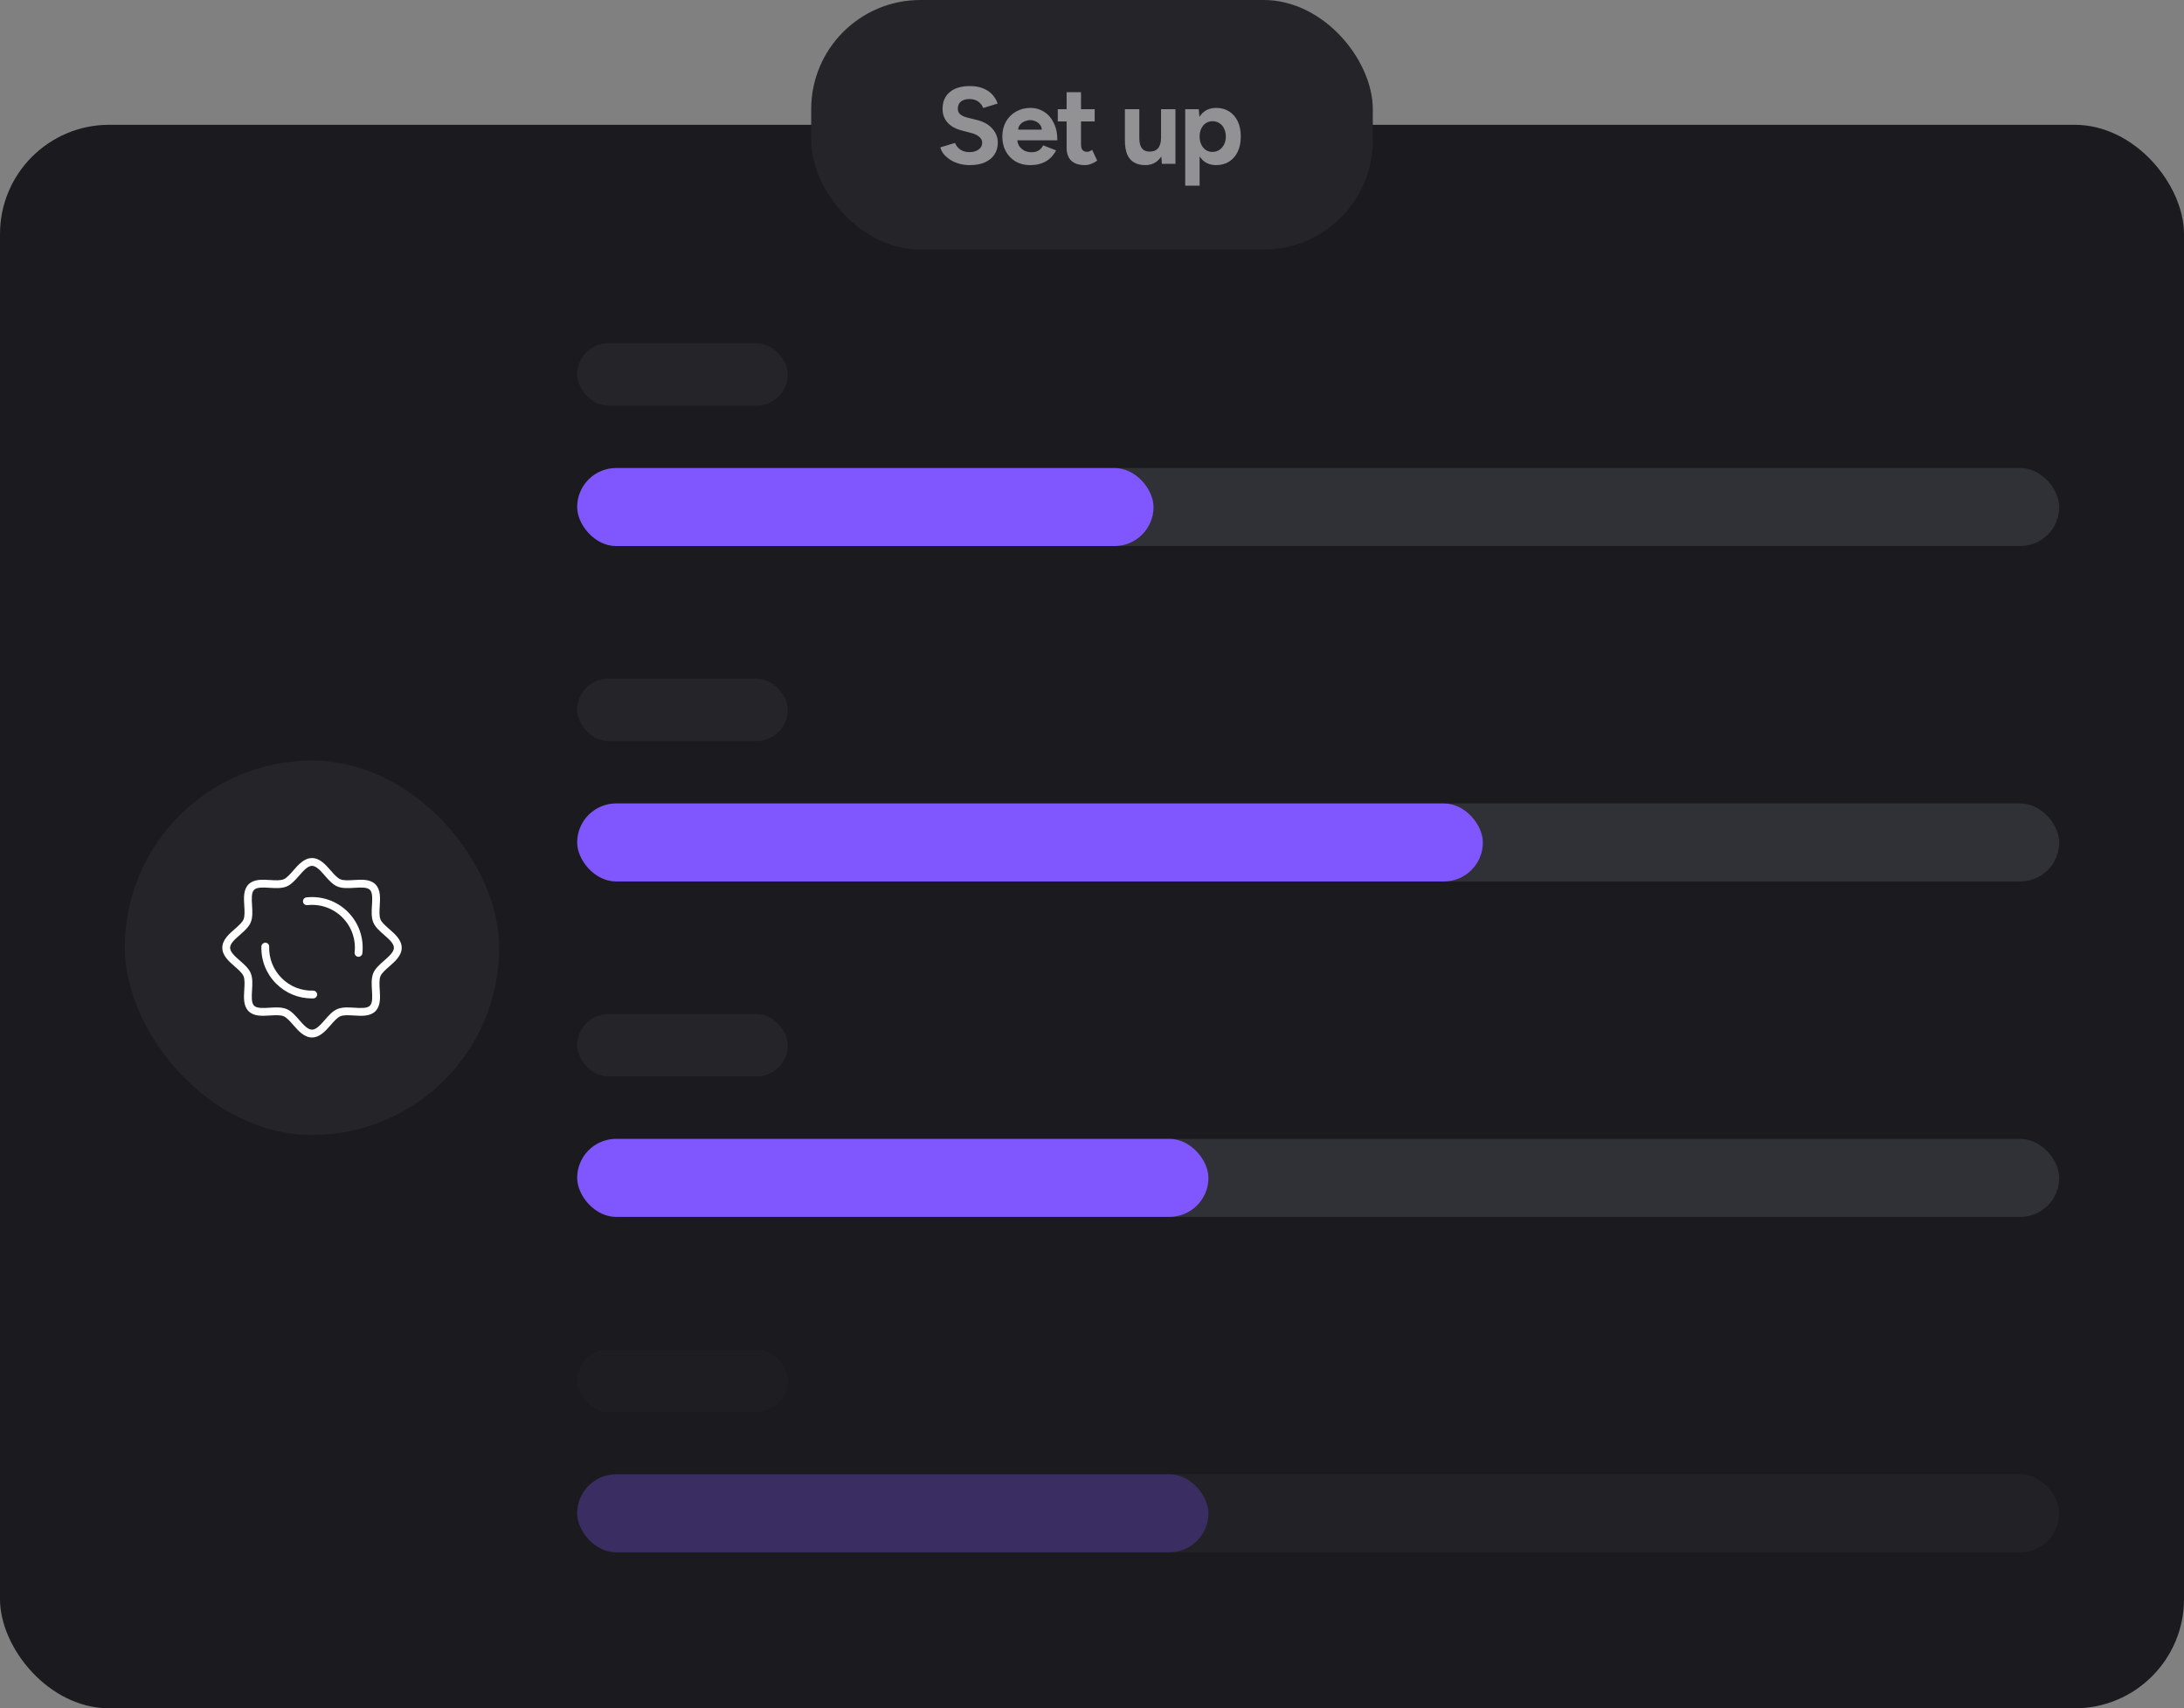 <svg width="280" height="219" viewBox="0 0 280 219" fill="none" xmlns="http://www.w3.org/2000/svg">
<rect x="0" y="0" width="280" height="219" fill="#808080" stroke="none"/>
<rect y="16" width="280" height="203" rx="14" fill="#1B1B1F"/>
<rect x="16" y="97.5" width="48" height="48" rx="24" fill="#242429"/>
<path d="M40.146 126.992C38.61 127.041 37.185 126.464 36.111 125.389C35.037 124.314 34.467 122.881 34.508 121.354C34.515 121.078 34.297 120.848 34.021 120.841C33.779 120.855 33.515 121.052 33.508 121.328C33.461 123.133 34.133 124.826 35.404 126.096C36.632 127.324 38.256 127.994 39.993 127.994C40.052 127.994 40.112 127.994 40.172 127.992C40.448 127.985 40.666 127.755 40.659 127.479C40.652 127.202 40.41 126.997 40.146 126.992ZM39.288 115.041C39.014 115.072 38.816 115.318 38.846 115.593C38.877 115.867 39.117 116.064 39.398 116.035C41.066 115.853 42.705 116.426 43.89 117.61C45.074 118.795 45.648 120.432 45.464 122.102C45.433 122.377 45.632 122.624 45.906 122.654C45.924 122.656 45.943 122.657 45.961 122.657C46.213 122.657 46.429 122.468 46.457 122.211C46.674 120.238 45.996 118.303 44.596 116.903C43.196 115.503 41.264 114.826 39.288 115.041ZM49.902 119.098C49.431 118.686 48.944 118.26 48.78 117.865C48.603 117.439 48.644 116.77 48.684 116.124C48.746 115.103 48.811 114.049 48.132 113.369C47.453 112.69 46.398 112.756 45.377 112.817C44.729 112.856 44.061 112.896 43.636 112.721C43.241 112.557 42.815 112.07 42.403 111.599C41.748 110.85 41.004 110 40 110C38.996 110 38.252 110.85 37.598 111.598C37.186 112.069 36.76 112.556 36.365 112.72C35.939 112.897 35.27 112.856 34.624 112.816C33.603 112.755 32.548 112.688 31.869 113.368C31.19 114.048 31.254 115.102 31.317 116.123C31.356 116.77 31.397 117.438 31.221 117.864C31.057 118.259 30.57 118.685 30.099 119.097C29.35 119.752 28.5 120.496 28.5 121.5C28.5 122.504 29.35 123.248 30.098 123.902C30.569 124.314 31.056 124.74 31.22 125.135C31.397 125.561 31.356 126.23 31.316 126.876C31.254 127.897 31.189 128.951 31.868 129.631C32.548 130.311 33.603 130.245 34.623 130.183C35.269 130.143 35.938 130.102 36.364 130.279C36.759 130.443 37.185 130.93 37.597 131.401C38.252 132.15 38.996 133 40 133C41.004 133 41.748 132.15 42.402 131.402C42.814 130.931 43.24 130.444 43.635 130.28C44.061 130.104 44.729 130.144 45.376 130.184C46.396 130.245 47.452 130.311 48.131 129.632C48.81 128.952 48.746 127.898 48.683 126.877C48.644 126.23 48.603 125.562 48.779 125.136C48.943 124.741 49.43 124.315 49.901 123.903C50.65 123.248 51.5 122.504 51.5 121.5C51.5 120.496 50.65 119.752 49.902 119.098ZM49.242 123.151C48.685 123.639 48.108 124.143 47.855 124.754C47.59 125.393 47.638 126.179 47.685 126.939C47.734 127.738 47.784 128.564 47.424 128.925C47.064 129.286 46.236 129.236 45.438 129.186C44.678 129.14 43.892 129.091 43.253 129.356C42.642 129.609 42.138 130.185 41.65 130.743C41.11 131.361 40.55 132 40 132C39.45 132 38.89 131.361 38.35 130.743C37.862 130.186 37.358 129.609 36.747 129.356C36.357 129.194 35.913 129.149 35.453 129.149C35.159 129.149 34.858 129.167 34.561 129.185C33.763 129.234 32.936 129.285 32.575 128.924C32.214 128.563 32.265 127.737 32.314 126.938C32.361 126.178 32.409 125.392 32.144 124.753C31.891 124.142 31.315 123.638 30.757 123.15C30.139 122.61 29.5 122.05 29.5 121.5C29.5 120.95 30.139 120.39 30.758 119.849C31.315 119.361 31.892 118.857 32.145 118.246C32.41 117.607 32.362 116.821 32.315 116.061C32.266 115.262 32.216 114.436 32.576 114.075C32.937 113.714 33.766 113.766 34.562 113.814C35.324 113.862 36.109 113.909 36.747 113.644C37.358 113.391 37.862 112.815 38.35 112.257C38.89 111.639 39.45 111 40 111C40.55 111 41.11 111.639 41.651 112.258C42.139 112.815 42.643 113.392 43.254 113.645C43.893 113.91 44.678 113.863 45.439 113.815C46.237 113.766 47.065 113.716 47.425 114.076C47.786 114.437 47.735 115.263 47.686 116.062C47.639 116.822 47.591 117.608 47.856 118.247C48.109 118.858 48.685 119.362 49.243 119.85C49.861 120.39 50.5 120.95 50.5 121.5C50.5 122.05 49.861 122.61 49.242 123.151Z" fill="white"/>
<rect x="74" y="44" width="27" height="8" rx="4" fill="#242429"/>
<rect x="74" y="60" width="190" height="10" rx="5" fill="#303037"/>
<rect x="74" y="60" width="73.889" height="10" rx="5" fill="#8057FF"/>
<rect x="74" y="87" width="27" height="8" rx="4" fill="#242429"/>
<rect x="74" y="103" width="190" height="10" rx="5" fill="#303037"/>
<rect x="74" y="103" width="116.111" height="10" rx="5" fill="#8057FF"/>
<rect x="74" y="130" width="27" height="8" rx="4" fill="#242429"/>
<rect x="74" y="146" width="190" height="10" rx="5" fill="#303037"/>
<rect x="74" y="146" width="80.926" height="10" rx="5" fill="#8057FF"/>
<g opacity="0.3">
<rect x="74" y="173" width="27" height="8" rx="4" fill="#242429"/>
<rect x="74" y="189" width="190" height="10" rx="5" fill="#303037"/>
<rect x="74" y="189" width="80.926" height="10" rx="5" fill="#8057FF"/>
</g>
<rect x="104" width="72" height="32" rx="14" fill="#242429"/>
<path opacity="0.5" d="M124.354 21.168C123.859 21.168 123.397 21.107 122.968 20.986C122.539 20.865 122.156 20.697 121.82 20.482C121.484 20.258 121.204 20.011 120.98 19.74C120.765 19.469 120.625 19.185 120.56 18.886L122.436 18.326C122.557 18.643 122.772 18.919 123.08 19.152C123.388 19.376 123.775 19.493 124.242 19.502C124.737 19.511 125.138 19.404 125.446 19.18C125.763 18.956 125.922 18.667 125.922 18.312C125.922 18.004 125.796 17.747 125.544 17.542C125.301 17.327 124.965 17.164 124.536 17.052L123.262 16.716C122.786 16.595 122.366 16.413 122.002 16.17C121.638 15.918 121.353 15.61 121.148 15.246C120.943 14.882 120.84 14.457 120.84 13.972C120.84 13.048 121.143 12.329 121.75 11.816C122.366 11.293 123.234 11.032 124.354 11.032C124.979 11.032 125.525 11.125 125.992 11.312C126.468 11.489 126.865 11.746 127.182 12.082C127.499 12.418 127.742 12.815 127.91 13.272L126.048 13.846C125.936 13.529 125.731 13.258 125.432 13.034C125.133 12.81 124.755 12.698 124.298 12.698C123.831 12.698 123.463 12.805 123.192 13.02C122.931 13.235 122.8 13.538 122.8 13.93C122.8 14.238 122.903 14.481 123.108 14.658C123.323 14.835 123.612 14.971 123.976 15.064L125.264 15.386C126.104 15.591 126.757 15.96 127.224 16.492C127.691 17.024 127.924 17.617 127.924 18.27C127.924 18.849 127.784 19.357 127.504 19.796C127.224 20.225 126.818 20.561 126.286 20.804C125.754 21.047 125.11 21.168 124.354 21.168ZM132.046 21.168C131.355 21.168 130.744 21.014 130.212 20.706C129.68 20.389 129.26 19.955 128.952 19.404C128.653 18.853 128.504 18.219 128.504 17.5C128.504 16.781 128.658 16.147 128.966 15.596C129.283 15.045 129.713 14.616 130.254 14.308C130.805 13.991 131.435 13.832 132.144 13.832C132.76 13.832 133.325 13.995 133.838 14.322C134.361 14.639 134.776 15.111 135.084 15.736C135.401 16.352 135.56 17.103 135.56 17.99H130.254L130.422 17.822C130.422 18.167 130.506 18.471 130.674 18.732C130.851 18.984 131.075 19.18 131.346 19.32C131.626 19.451 131.925 19.516 132.242 19.516C132.625 19.516 132.937 19.437 133.18 19.278C133.423 19.11 133.609 18.895 133.74 18.634L135.392 19.278C135.196 19.67 134.939 20.011 134.622 20.3C134.314 20.58 133.945 20.795 133.516 20.944C133.087 21.093 132.597 21.168 132.046 21.168ZM130.52 16.786L130.352 16.618H133.726L133.572 16.786C133.572 16.45 133.493 16.184 133.334 15.988C133.175 15.783 132.979 15.633 132.746 15.54C132.522 15.447 132.303 15.4 132.088 15.4C131.873 15.4 131.645 15.447 131.402 15.54C131.159 15.633 130.949 15.783 130.772 15.988C130.604 16.184 130.52 16.45 130.52 16.786ZM139.098 21.168C138.323 21.168 137.735 20.977 137.334 20.594C136.942 20.211 136.746 19.665 136.746 18.956V11.816H138.594V18.55C138.594 18.849 138.659 19.077 138.79 19.236C138.921 19.385 139.112 19.46 139.364 19.46C139.457 19.46 139.56 19.441 139.672 19.404C139.784 19.357 139.901 19.292 140.022 19.208L140.666 20.594C140.442 20.762 140.19 20.897 139.91 21C139.639 21.112 139.369 21.168 139.098 21.168ZM135.612 15.568V14H140.344V15.568H135.612ZM148.963 21L148.851 19.712V14H150.699V21H148.963ZM144.217 17.584V14H146.065V17.584H144.217ZM146.065 17.584C146.065 18.051 146.116 18.419 146.219 18.69C146.331 18.951 146.485 19.143 146.681 19.264C146.886 19.376 147.115 19.432 147.367 19.432C147.852 19.441 148.221 19.297 148.473 18.998C148.725 18.69 148.851 18.247 148.851 17.668H149.481C149.481 18.415 149.369 19.049 149.145 19.572C148.921 20.085 148.613 20.482 148.221 20.762C147.829 21.033 147.367 21.168 146.835 21.168C146.275 21.168 145.799 21.056 145.407 20.832C145.015 20.608 144.716 20.263 144.511 19.796C144.315 19.32 144.217 18.709 144.217 17.962V17.584H146.065ZM151.95 23.8V14H153.686L153.798 15.288V23.8H151.95ZM155.912 21.168C155.324 21.168 154.824 21.019 154.414 20.72C154.012 20.421 153.704 19.997 153.49 19.446C153.275 18.895 153.168 18.247 153.168 17.5C153.168 16.744 153.275 16.095 153.49 15.554C153.704 15.003 154.012 14.579 154.414 14.28C154.824 13.981 155.324 13.832 155.912 13.832C156.556 13.832 157.111 13.981 157.578 14.28C158.054 14.579 158.422 15.003 158.684 15.554C158.945 16.095 159.076 16.744 159.076 17.5C159.076 18.247 158.945 18.895 158.684 19.446C158.422 19.997 158.054 20.421 157.578 20.72C157.111 21.019 156.556 21.168 155.912 21.168ZM155.436 19.474C155.772 19.474 156.066 19.39 156.318 19.222C156.579 19.054 156.784 18.821 156.934 18.522C157.083 18.223 157.158 17.883 157.158 17.5C157.158 17.117 157.083 16.777 156.934 16.478C156.794 16.179 156.593 15.951 156.332 15.792C156.08 15.624 155.786 15.54 155.45 15.54C155.132 15.54 154.848 15.624 154.596 15.792C154.344 15.96 154.148 16.193 154.008 16.492C153.868 16.781 153.798 17.117 153.798 17.5C153.798 17.883 153.868 18.223 154.008 18.522C154.148 18.821 154.339 19.054 154.582 19.222C154.834 19.39 155.118 19.474 155.436 19.474Z" fill="white"/>
</svg>
